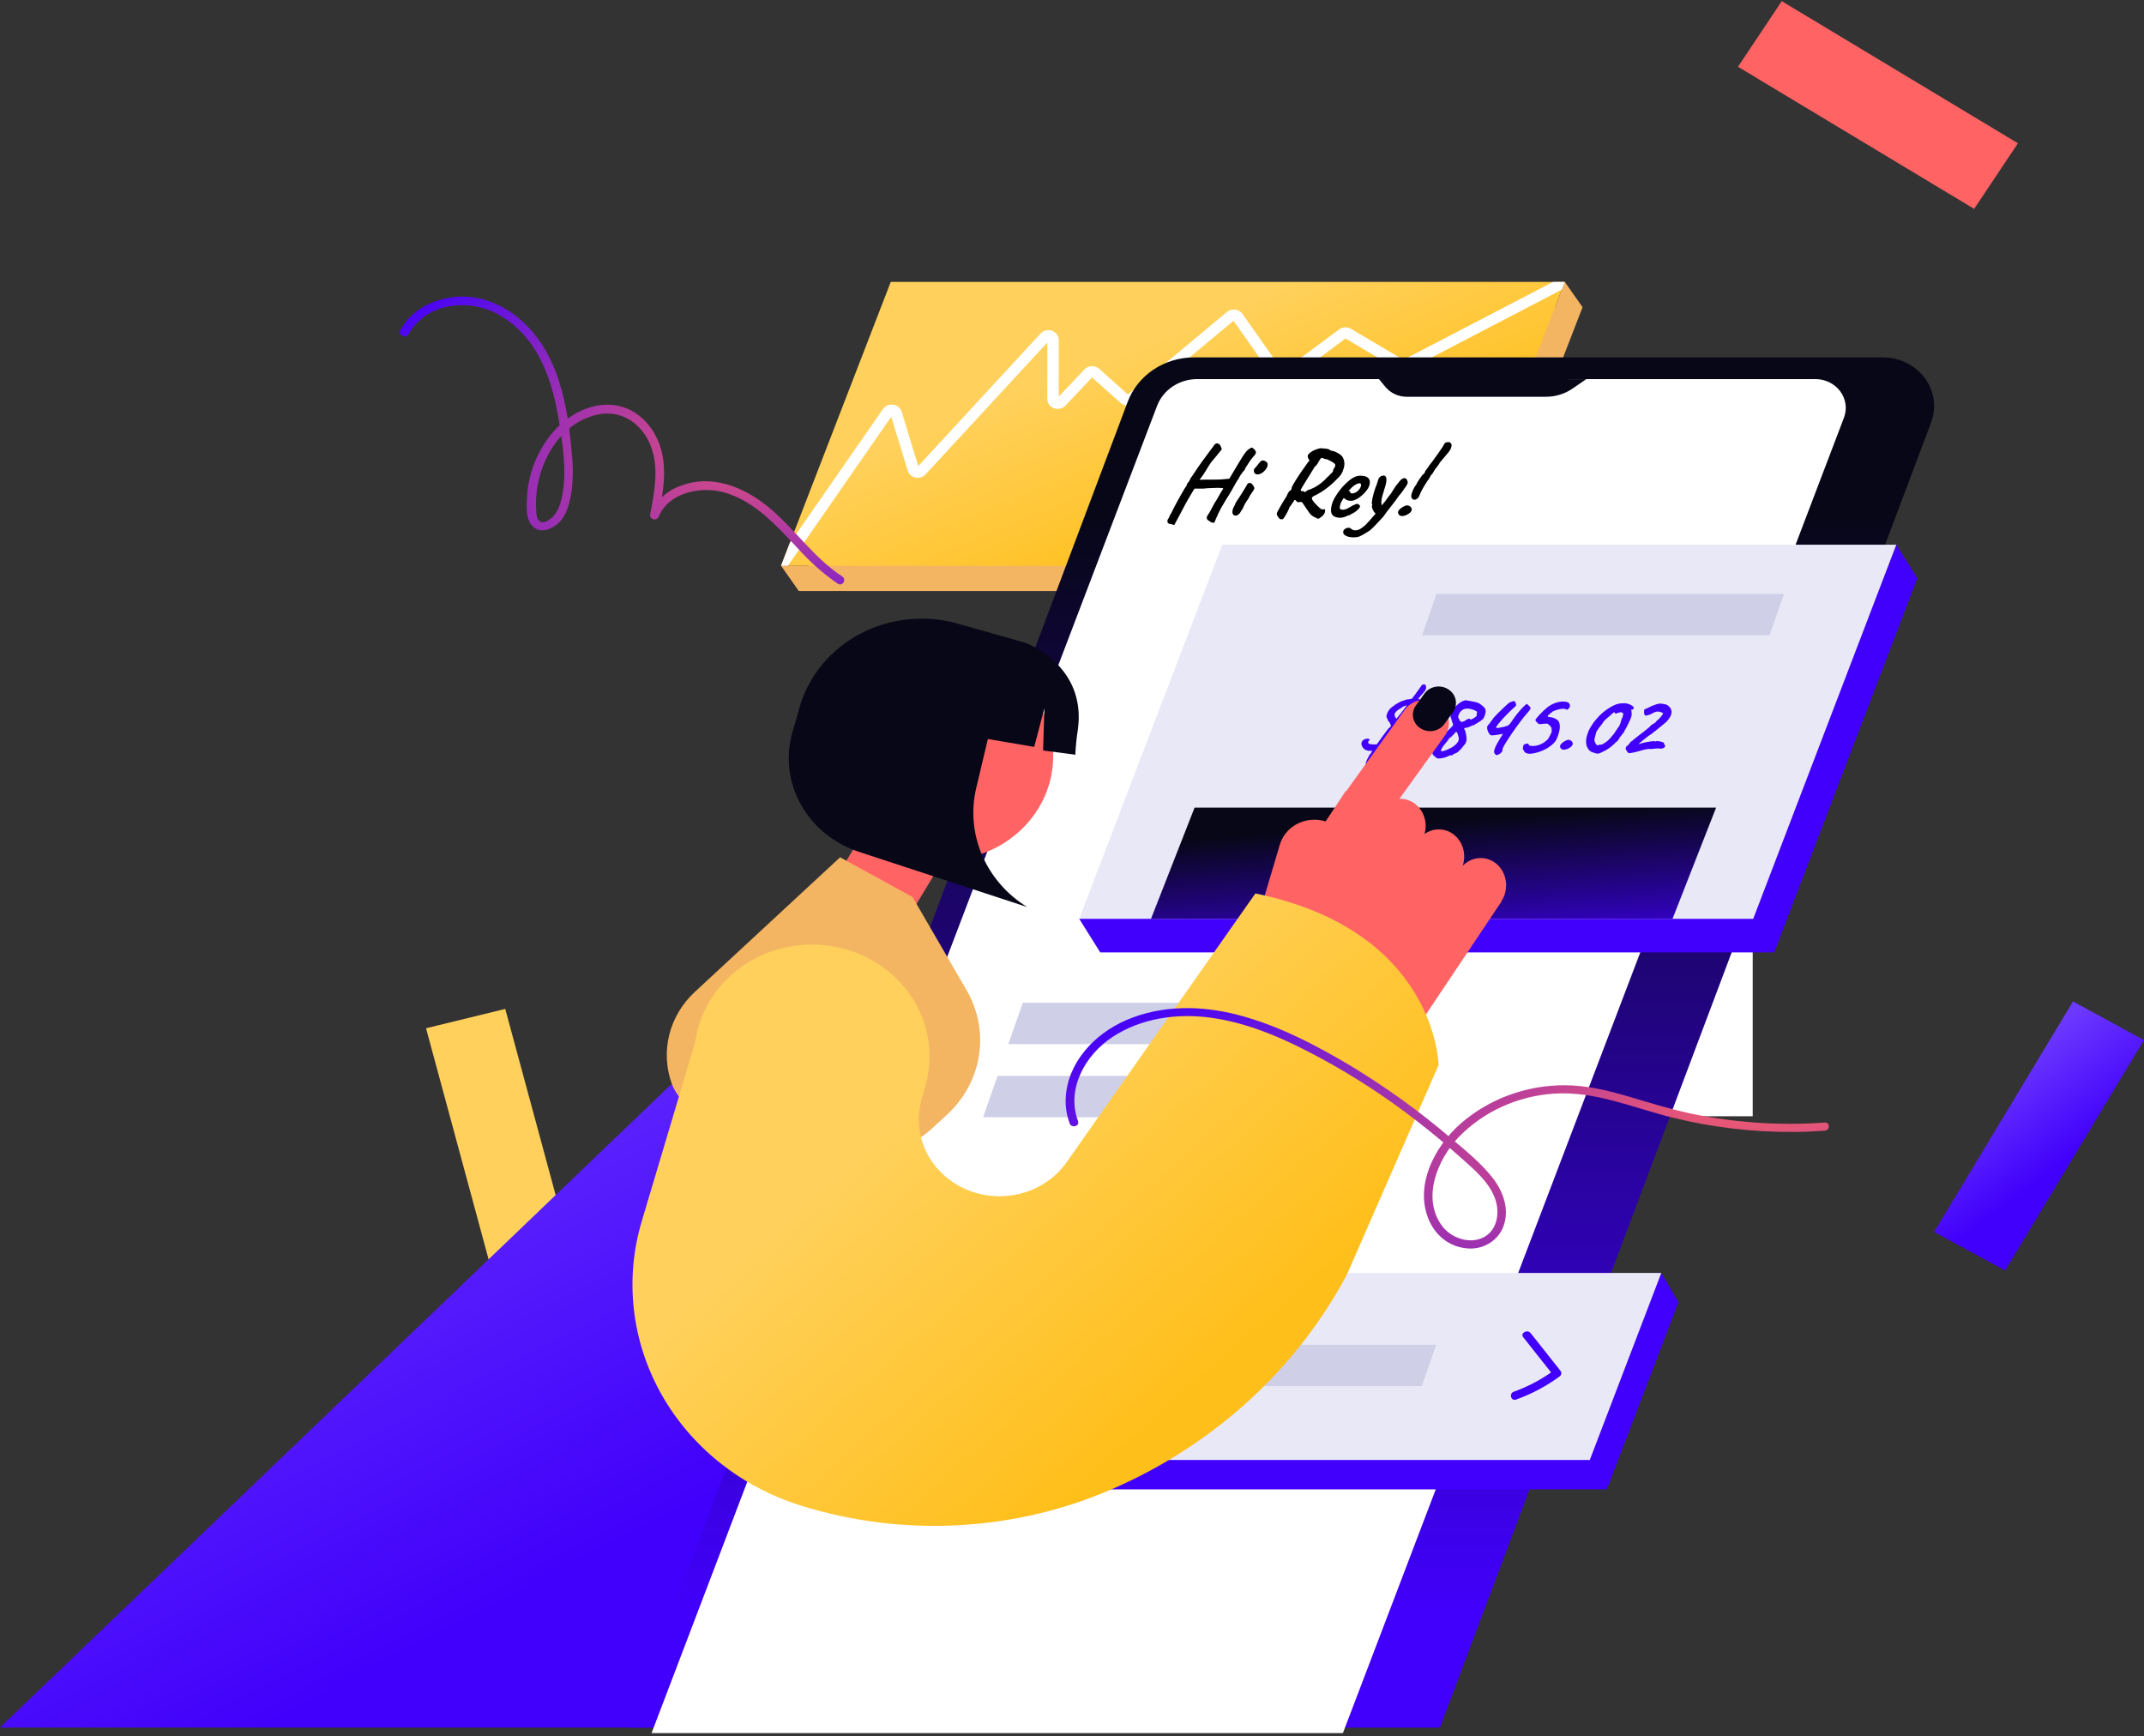 <svg width="536" height="434" viewBox="0 0 536 434" fill="none" xmlns="http://www.w3.org/2000/svg">
<rect x="0" y="0" width="536" height="434" fill="#333333" stroke="none"/>
<path d="M391.196 70.465L388.751 76.791H227.131L202.146 141.421H195.262L199.701 147.741H368.205L395.635 76.791L391.196 70.465Z" fill="#F4B562"/>
<path d="M391.196 70.465L390.445 72.4L363.766 141.421H195.262L197.414 135.848L222.692 70.465H391.196Z" fill="url(#paint0_linear_2054_7205)"/>
<path d="M445.441 0.29L434.498 16.689L493.537 52.211L504.481 35.812L445.441 0.29Z" fill="#FF6363"/>
<path d="M536 259.979L518.254 250.337L483.541 307.941L501.287 317.583L536 259.979Z" fill="url(#paint1_linear_2054_7205)"/>
<path d="M126.311 252.199L106.51 257.033L123.915 321.31L143.716 316.475L126.311 252.199Z" fill="#FFD15C"/>
<path d="M438.177 184.464H407.037V279.029H438.177V184.464Z" fill="white"/>
<path d="M391.196 70.465L390.445 72.4L352.049 92.411C351.645 92.621 351.189 92.725 350.728 92.713C350.267 92.701 349.818 92.573 349.426 92.343L336.372 84.611L322.26 95.126C321.978 95.334 321.654 95.485 321.307 95.569C320.961 95.653 320.601 95.669 320.248 95.615C319.895 95.561 319.558 95.438 319.257 95.255C318.956 95.071 318.699 94.831 318.5 94.549L308.377 80.192L283.657 100.781C283.171 101.186 282.543 101.404 281.896 101.393C281.25 101.382 280.631 101.141 280.161 100.719L273.012 94.345L266.364 101.391C266.012 101.764 265.55 102.026 265.038 102.144C264.526 102.261 263.988 102.228 263.496 102.05C263.004 101.871 262.581 101.555 262.283 101.142C261.984 100.73 261.824 100.242 261.824 99.742V85.623L231.385 118.586C231.078 118.921 230.682 119.171 230.239 119.31C229.795 119.449 229.32 119.472 228.864 119.376C228.408 119.28 227.988 119.069 227.647 118.765C227.307 118.461 227.06 118.075 226.931 117.649L222.806 104.175L196.977 141.421H195.262L197.406 135.848L220.747 102.24C221.022 101.847 221.409 101.537 221.863 101.346C222.317 101.155 222.819 101.092 223.31 101.163C223.8 101.235 224.259 101.438 224.633 101.749C225.006 102.06 225.277 102.466 225.415 102.919L229.562 116.495L260.144 83.376C260.491 82.996 260.952 82.727 261.465 82.603C261.978 82.48 262.519 82.508 263.015 82.685C263.51 82.862 263.937 83.178 264.238 83.591C264.539 84.005 264.699 84.496 264.698 84.998V99.124L271.075 92.377C271.306 92.121 271.59 91.913 271.91 91.767C272.23 91.621 272.579 91.54 272.933 91.528C273.281 91.516 273.627 91.57 273.953 91.686C274.278 91.803 274.576 91.98 274.828 92.207L281.977 98.602L306.74 77.979C307.019 77.749 307.345 77.576 307.699 77.475C308.053 77.373 308.425 77.344 308.792 77.389C309.158 77.437 309.51 77.558 309.824 77.744C310.138 77.93 310.408 78.177 310.615 78.468L320.709 92.798L334.771 82.351C335.191 82.039 335.702 81.857 336.235 81.829C336.768 81.802 337.297 81.929 337.752 82.195L350.834 89.94L388.251 70.478L391.196 70.465Z" fill="white"/>
<path d="M167.831 271.027L0 431.823H163.685L223.355 290.814L167.831 271.027Z" fill="url(#paint2_linear_2054_7205)"/>
<path d="M359.979 431.857H157.182L281.928 100.428C283.149 97.181 285.398 94.372 288.366 92.387C291.333 90.401 294.875 89.335 298.506 89.336H470.721C472.773 89.337 474.796 89.805 476.618 90.703C478.44 91.601 480.008 92.902 481.19 94.495C482.372 96.089 483.134 97.929 483.411 99.86C483.687 101.792 483.471 103.758 482.781 105.593L359.979 431.857Z" fill="url(#paint3_linear_2054_7205)"/>
<path d="M335.728 433.215H162.892L289.268 101.453C290.012 99.497 291.371 97.806 293.161 96.608C294.952 95.411 297.086 94.766 299.276 94.76H453.84C455.06 94.757 456.262 95.034 457.345 95.567C458.428 96.099 459.36 96.872 460.061 97.819C460.763 98.766 461.213 99.86 461.375 101.008C461.536 102.156 461.404 103.324 460.989 104.412L335.728 433.215Z" fill="white"/>
<path d="M474.071 136.161L470.862 144.551H310.822L278.702 228.54L269.802 229.674L275.056 238.064H443.56L479.326 144.551L474.071 136.161Z" fill="#4100FB"/>
<path d="M235.874 215.052C251.015 215.052 263.289 203.397 263.289 189.019C263.289 174.642 251.015 162.987 235.874 162.987C220.732 162.987 208.458 174.642 208.458 189.019C208.458 203.397 220.732 215.052 235.874 215.052Z" fill="#FF6363"/>
<path d="M438.306 229.674H269.802L305.567 136.161H474.071L438.306 229.674Z" fill="#E8E8F7"/>
<path d="M418.131 229.673H287.751L298.646 201.876H429.025L418.131 229.673Z" fill="url(#paint4_linear_2054_7205)"/>
<path d="M442.387 158.806H355.501L359.125 148.467H446.012L442.387 158.806Z" fill="#CFCFE8"/>
<path d="M338.964 261.001H252.077L255.694 250.663H342.588L338.964 261.001Z" fill="#CFCFE8"/>
<path d="M332.661 279.274H245.768L249.392 268.936H336.278L332.661 279.274Z" fill="#CFCFE8"/>
<path d="M313.801 231.832L351.797 260.593L375.345 225.39L336.477 197.681L313.801 231.832Z" fill="#FF6363"/>
<path d="M376.506 221.868C376.811 218.055 374.175 214.757 370.62 214.501C367.065 214.246 363.937 217.13 363.633 220.943C363.329 224.756 365.964 228.054 369.519 228.309C373.074 228.565 376.202 225.681 376.506 221.868Z" fill="#FF6363"/>
<path d="M341.861 191.355C341.684 191.355 341.556 191.293 341.476 191.169C341.413 191.044 341.414 190.865 341.477 190.632C341.54 190.399 341.648 190.119 341.801 189.792C341.95 189.481 342.135 189.123 342.358 188.718C342.443 188.641 342.513 188.563 342.566 188.485C342.636 188.407 342.697 188.33 342.75 188.252C342.804 188.174 342.847 188.104 342.88 188.042C342.913 187.98 342.946 187.917 342.979 187.855C343.012 187.793 343.034 187.738 343.047 187.692C343.129 187.567 343.314 187.303 343.601 186.898C343.887 186.494 344.223 186.027 344.609 185.498C344.994 184.969 345.369 184.448 345.733 183.935C346.118 183.406 346.448 182.962 346.722 182.605C347.001 182.231 347.162 182.021 347.207 181.974C347.272 181.974 347.359 181.92 347.469 181.811C347.579 181.702 347.657 181.593 347.703 181.484C347.732 181.376 347.768 181.274 347.809 181.181C347.867 181.088 347.93 181.002 348 180.924C348.069 180.847 348.136 180.777 348.201 180.714C348.267 180.652 348.332 180.59 348.397 180.528C348.462 180.465 348.511 180.403 348.544 180.341C348.598 180.263 348.633 180.193 348.65 180.131C348.629 180.209 348.773 180.061 349.084 179.688C349.395 179.314 349.796 178.816 350.287 178.194C350.782 177.556 351.306 176.872 351.858 176.141C352.431 175.394 352.972 174.678 353.48 173.994C354.008 173.294 354.44 172.71 354.776 172.244C355.112 171.777 355.29 171.505 355.312 171.427C355.447 171.225 355.595 171.123 355.756 171.123C355.773 171.123 355.823 171.116 355.908 171.1C355.993 171.085 356.067 171.077 356.132 171.077C356.132 171.077 356.146 171.085 356.174 171.1C356.218 171.116 356.294 171.162 356.402 171.24C356.421 171.287 356.443 171.357 356.466 171.45C356.505 171.543 356.522 171.66 356.516 171.8C356.531 171.925 356.517 172.065 356.475 172.22C356.421 172.36 356.363 172.485 356.301 172.594C356.243 172.687 356.168 172.788 356.074 172.897C356 172.99 355.894 173.115 355.755 173.27C355.616 173.426 355.44 173.628 355.228 173.877C355.02 174.11 354.76 174.414 354.449 174.787C354.212 175.067 353.916 175.417 353.56 175.837C353.209 176.242 352.856 176.654 352.5 177.074C352.144 177.494 351.824 177.875 351.537 178.217C351.272 178.544 351.09 178.77 350.991 178.894C350.963 178.941 350.924 178.995 350.875 179.058C350.83 179.104 350.785 179.151 350.74 179.198C350.711 179.244 350.672 179.299 350.623 179.361C350.594 179.408 350.558 179.454 350.513 179.501C350.296 179.765 350.045 180.069 349.758 180.411C349.477 180.738 349.225 181.041 349.004 181.321C348.787 181.586 348.65 181.764 348.593 181.858C348.56 181.92 348.517 181.99 348.463 182.068C348.43 182.13 348.394 182.177 348.353 182.208C348.288 182.208 348.238 182.247 348.2 182.325C348.167 182.387 348.093 182.511 347.978 182.698C347.884 182.869 347.669 183.126 347.335 183.468C347.097 183.81 346.793 184.246 346.424 184.775C346.076 185.288 345.703 185.833 345.305 186.408C344.907 186.984 344.522 187.544 344.148 188.088C343.775 188.633 343.461 189.107 343.207 189.512C342.948 189.932 342.779 190.228 342.701 190.399C342.571 190.819 342.451 191.083 342.34 191.192C342.247 191.301 342.087 191.355 341.861 191.355ZM342.709 187.692C342.451 187.692 342.221 187.676 342.02 187.645C341.835 187.614 341.725 187.575 341.689 187.528C341.48 187.528 341.257 187.427 341.022 187.225C340.791 187.007 340.61 186.751 340.481 186.455C340.352 186.159 340.323 185.879 340.394 185.615C340.466 185.35 340.622 185.133 340.861 184.961C341.101 184.79 341.362 184.689 341.645 184.658C341.943 184.627 342.219 184.681 342.471 184.821C342.099 185.241 341.964 185.56 342.067 185.778C342.189 185.98 342.669 186.082 343.508 186.082C343.733 186.082 343.911 186.082 344.039 186.082C344.189 186.066 344.354 186.05 344.536 186.035C344.749 186.019 344.947 186.004 345.129 185.988C345.33 185.957 345.516 185.926 345.686 185.895C346.522 185.724 347.121 185.506 347.483 185.241C347.844 184.977 348.085 184.744 348.204 184.541C348.267 184.308 348.332 184.16 348.397 184.098C348.482 184.02 348.536 183.942 348.557 183.865C348.595 183.725 348.639 183.592 348.688 183.468C348.759 183.328 348.785 183.172 348.767 183.001C348.769 182.815 348.685 182.589 348.515 182.325C348.365 182.044 348.095 181.702 347.705 181.298C347.643 181.111 347.552 180.909 347.434 180.691C347.336 180.458 347.197 180.287 347.017 180.178C346.974 180.1 346.937 179.999 346.906 179.874C346.879 179.734 346.844 179.656 346.8 179.641C346.828 179.656 346.793 179.579 346.694 179.408C346.595 179.236 346.592 178.98 346.685 178.637C346.782 178.28 346.964 177.906 347.23 177.517C347.513 177.128 347.888 176.786 348.355 176.491C348.526 176.335 348.766 176.164 349.074 175.977C349.403 175.775 349.707 175.604 349.987 175.464C350.287 175.308 350.461 175.23 350.509 175.23C350.638 175.23 350.84 175.168 351.116 175.044C351.412 174.904 351.856 174.81 352.449 174.764C352.809 174.686 353.073 174.632 353.243 174.6C353.417 174.554 353.576 174.53 353.721 174.53C353.769 174.53 353.858 174.53 353.987 174.53C354.132 174.53 354.429 174.624 354.878 174.81C355.299 174.982 355.559 175.184 355.657 175.417C355.755 175.651 355.75 175.876 355.643 176.094C355.556 176.296 355.421 176.467 355.238 176.607C355.071 176.747 354.915 176.817 354.77 176.817C354.641 176.817 354.492 176.771 354.324 176.677C354.156 176.584 353.964 176.491 353.747 176.397C353.547 176.304 353.302 176.257 353.011 176.257C352.463 176.257 351.961 176.296 351.505 176.374C351.065 176.452 350.625 176.677 350.185 177.051C349.699 177.3 349.331 177.556 349.082 177.821C348.833 178.085 348.683 178.311 348.633 178.497C348.648 178.56 348.657 178.676 348.659 178.848C348.681 179.003 348.738 179.151 348.829 179.291C349.185 179.82 349.457 180.217 349.643 180.481C349.849 180.73 349.988 180.901 350.06 180.994C350.147 181.088 350.195 181.15 350.203 181.181C350.215 181.197 350.212 181.236 350.195 181.298C350.211 181.298 350.239 181.344 350.278 181.438C350.338 181.516 350.393 181.609 350.444 181.718C350.507 181.842 350.554 181.967 350.585 182.091C350.636 182.2 350.657 182.27 350.649 182.301C350.657 182.27 350.684 182.348 350.73 182.535C350.781 182.706 350.802 182.955 350.794 183.281C350.806 183.592 350.758 183.95 350.648 184.355C350.615 184.479 350.496 184.65 350.292 184.868C350.092 185.07 349.858 185.28 349.589 185.498C349.325 185.7 349.085 185.872 348.87 186.012C348.598 186.183 348.301 186.354 347.981 186.525C347.681 186.681 347.361 186.821 347.021 186.945C346.697 187.069 346.353 187.178 345.99 187.272C345.747 187.334 345.488 187.396 345.214 187.458C344.959 187.505 344.689 187.552 344.402 187.598C344.136 187.629 343.855 187.653 343.561 187.668C343.283 187.684 342.999 187.692 342.709 187.692ZM359.378 189.559C359.269 189.543 359.135 189.473 358.975 189.349C358.816 189.224 358.66 189.084 358.509 188.929C358.353 188.788 358.238 188.68 358.162 188.602C358.121 188.337 358.095 188.135 358.085 187.995C358.074 187.855 358.138 187.622 358.274 187.295C358.325 187.108 358.4 186.891 358.5 186.642C358.616 186.393 358.751 186.19 358.906 186.035C359.103 185.724 359.38 185.358 359.735 184.938C360.107 184.518 360.495 184.098 360.899 183.678C361.319 183.258 361.704 182.877 362.055 182.535C362.426 182.177 362.697 181.92 362.868 181.764C363.104 181.547 363.233 181.368 363.255 181.228C363.297 181.072 363.214 180.784 363.005 180.364C362.987 180.193 362.948 180.069 362.889 179.991C362.833 179.898 362.838 179.851 362.903 179.851C362.903 179.851 362.885 179.828 362.849 179.781C362.834 179.719 362.816 179.633 362.798 179.524C362.615 179.306 362.585 178.972 362.707 178.521C362.845 178.07 363.086 177.626 363.43 177.191C363.84 176.631 364.317 176.148 364.862 175.744C365.406 175.339 365.929 175.106 366.429 175.044C366.602 175.059 366.896 175.106 367.31 175.184C367.74 175.262 368.177 175.347 368.619 175.44C369.077 175.534 369.426 175.643 369.666 175.767C369.839 175.845 370.051 175.985 370.302 176.187C370.57 176.389 370.805 176.592 371.008 176.794C371.211 176.996 371.308 177.144 371.299 177.237C371.286 177.284 371.296 177.338 371.327 177.401C371.379 177.447 371.403 177.51 371.398 177.587C371.448 177.759 371.433 177.992 371.353 178.287C371.289 178.583 371.195 178.871 371.071 179.151C370.946 179.431 370.817 179.641 370.682 179.781C370.161 180.217 369.812 180.465 369.634 180.528C369.536 180.59 369.419 180.668 369.28 180.761C369.158 180.854 369.029 180.917 368.891 180.948C368.781 181.057 368.675 181.15 368.574 181.228C368.488 181.306 368.413 181.344 368.349 181.344C368.297 181.298 368.239 181.274 368.174 181.274C368.114 181.259 368.075 181.282 368.059 181.344C368.05 181.376 367.918 181.446 367.663 181.554C367.424 181.663 367.181 181.757 366.935 181.834C366.688 181.912 366.536 181.936 366.48 181.904C366.48 181.904 366.456 181.904 366.408 181.904C366.36 181.904 366.279 181.936 366.165 181.998C365.964 181.967 366.017 182.216 366.325 182.745C366.515 183.414 366.614 184.059 366.623 184.681C366.652 185.288 366.501 185.755 366.171 186.082C365.683 186.751 365.203 187.303 364.731 187.738C364.262 188.158 363.925 188.361 363.72 188.345C363.72 188.345 363.673 188.368 363.58 188.415C363.503 188.462 363.418 188.508 363.325 188.555C363.263 188.664 363.171 188.734 363.05 188.765C362.941 188.812 362.848 188.827 362.771 188.812C362.643 188.75 362.372 188.827 361.959 189.045C361.711 189.185 361.406 189.302 361.042 189.395C360.678 189.489 360.331 189.551 360 189.582C359.685 189.613 359.478 189.605 359.378 189.559ZM360.414 187.785C360.571 187.801 360.791 187.762 361.075 187.668C361.374 187.575 361.69 187.451 362.022 187.295C362.37 187.139 362.686 186.984 362.97 186.828C363.592 186.439 364.043 186.05 364.326 185.662C364.625 185.273 364.746 184.884 364.691 184.495C364.645 184.308 364.595 184.106 364.541 183.888C364.487 183.67 364.437 183.499 364.39 183.375C364.331 183.235 364.27 183.133 364.206 183.071C364.158 183.009 364.101 182.955 364.033 182.908C364.033 182.908 363.978 182.962 363.867 183.071C363.778 183.165 363.669 183.297 363.542 183.468C363.306 183.686 363.165 183.818 363.121 183.865C363.076 183.911 363.006 183.989 362.912 184.098C362.77 184.207 362.638 184.308 362.516 184.401C362.394 184.495 362.302 184.565 362.241 184.611C362.229 184.658 362.142 184.798 361.982 185.031C361.827 185.249 361.655 185.467 361.467 185.685C360.952 186.276 360.594 186.766 360.392 187.155C360.206 187.544 360.213 187.754 360.414 187.785ZM366.223 180.178C366.642 179.882 366.954 179.711 367.16 179.664C367.366 179.618 367.494 179.68 367.545 179.851C367.56 179.913 367.724 179.874 368.036 179.734C368.368 179.579 368.699 179.369 369.028 179.104C369.171 178.933 369.219 178.848 369.17 178.848C369.138 178.848 369.14 178.723 369.175 178.474C369.233 178.319 369.267 178.194 369.276 178.101C369.285 178.007 369.238 177.914 369.134 177.821C369.031 177.727 368.826 177.618 368.522 177.494C367.615 177.152 366.879 177.043 366.313 177.167C365.752 177.276 365.293 177.603 364.936 178.147C364.759 178.443 364.645 178.684 364.595 178.871C364.544 179.058 364.547 179.283 364.605 179.548C364.733 179.61 364.806 179.695 364.825 179.804C364.848 179.898 364.86 179.944 364.86 179.944C364.822 180.084 364.867 180.154 364.996 180.154C365.007 180.232 365.097 180.318 365.265 180.411C365.433 180.504 365.753 180.427 366.223 180.178ZM374.086 188.742C374.021 188.742 373.89 188.633 373.691 188.415C373.508 188.197 373.476 187.871 373.594 187.435C373.74 186.953 373.958 186.447 374.246 185.918C374.555 185.374 374.839 184.891 375.098 184.471C375.27 184.191 375.414 183.958 375.529 183.771C375.66 183.585 375.732 183.468 375.745 183.421C375.729 183.421 375.636 183.437 375.466 183.468C375.313 183.499 375.117 183.538 374.879 183.585C374.047 183.74 373.421 183.818 373.002 183.818C372.599 183.818 372.316 183.585 372.152 183.118C372.081 183.025 371.998 182.853 371.905 182.605C371.811 182.356 371.772 182.083 371.787 181.788C371.819 181.492 371.967 181.243 372.231 181.041C372.498 180.652 372.703 180.372 372.846 180.201C372.989 180.03 373.087 179.905 373.14 179.828C373.21 179.75 373.255 179.672 373.276 179.594C373.301 179.563 373.338 179.516 373.387 179.454C373.436 179.392 373.493 179.33 373.558 179.268C373.766 179.034 374.05 178.731 374.409 178.357C374.784 177.984 375.168 177.611 375.559 177.237C375.97 176.848 376.337 176.506 376.659 176.211C376.985 175.899 377.217 175.697 377.355 175.604C377.465 175.557 377.653 175.487 377.92 175.394C378.203 175.3 378.401 175.254 378.514 175.254C378.643 175.254 378.741 175.339 378.807 175.511C378.894 175.666 378.954 175.829 378.989 176.001C379.023 176.172 379.032 176.288 379.015 176.351C379.015 176.351 379.002 176.366 378.978 176.397C378.953 176.428 378.906 176.483 378.837 176.561C378.747 176.654 378.617 176.778 378.446 176.934C378.291 177.09 378.067 177.292 377.773 177.541C377.521 177.759 377.193 178.077 376.789 178.497C376.389 178.902 375.981 179.338 375.565 179.804C375.168 180.255 374.825 180.66 374.535 181.018C374.244 181.376 374.082 181.617 374.048 181.741C374.027 181.819 374.035 181.881 374.07 181.928C374.126 181.959 374.235 181.974 374.396 181.974C374.614 181.943 374.808 181.912 374.978 181.881C375.163 181.85 375.333 181.819 375.486 181.788C375.672 181.757 375.834 181.726 375.971 181.694C376.113 181.648 376.244 181.609 376.365 181.578C376.507 181.531 376.63 181.492 376.735 181.461C376.861 181.414 376.972 181.36 377.07 181.298C377.305 181.142 377.507 180.932 377.676 180.668C377.844 180.403 378.094 180.045 378.426 179.594C378.639 179.283 378.844 179.003 379.04 178.754C379.257 178.49 379.451 178.249 379.623 178.031C380.22 177.315 380.7 176.794 381.062 176.467C381.429 176.125 381.629 175.954 381.661 175.954C381.709 175.954 381.805 176.016 381.949 176.141C382.092 176.265 382.226 176.397 382.349 176.537C382.448 176.646 382.526 176.747 382.581 176.841C382.64 176.918 382.666 176.973 382.658 177.004C382.607 177.191 382.506 177.385 382.354 177.587C382.223 177.774 382.043 177.992 381.815 178.241C381.586 178.49 381.314 178.809 380.999 179.198C380.635 179.649 380.288 180.1 379.956 180.551C379.628 180.987 379.309 181.422 378.997 181.858C378.69 182.278 378.401 182.69 378.13 183.095C377.86 183.499 377.603 183.88 377.361 184.238C376.758 185.156 376.333 185.833 376.086 186.268C375.839 186.704 375.692 187.007 375.646 187.178C375.62 187.334 375.616 187.466 375.635 187.575C375.58 187.777 375.463 187.972 375.284 188.158C375.108 188.33 374.909 188.47 374.686 188.578C374.463 188.687 374.263 188.742 374.086 188.742ZM381.279 188.088C381.044 187.886 380.945 187.715 380.983 187.575C380.944 187.482 380.884 187.435 380.803 187.435C380.751 187.451 380.723 187.373 380.721 187.202C380.735 187.031 380.754 186.844 380.776 186.642C380.815 186.439 380.851 186.307 380.884 186.245C380.982 186.12 381.128 186.027 381.322 185.965C381.533 185.903 381.724 185.879 381.897 185.895C382.091 185.895 382.179 185.957 382.161 186.082C382.16 186.206 382.253 186.307 382.442 186.385C382.646 186.463 382.928 186.494 383.287 186.478C383.742 186.463 384.172 186.393 384.577 186.268C384.997 186.144 385.392 185.965 385.762 185.732C386.147 185.498 386.513 185.218 386.86 184.891C387.031 184.674 387.214 184.386 387.408 184.028C387.602 183.67 387.752 183.351 387.861 183.071C387.969 182.791 387.982 182.651 387.902 182.651C387.902 182.651 387.9 182.597 387.898 182.488C387.911 182.379 387.91 182.262 387.896 182.138C387.878 181.904 387.756 181.671 387.529 181.438C387.307 181.189 387.073 181.01 386.829 180.901C386.724 180.87 386.491 180.87 386.128 180.901C385.765 180.932 385.458 180.963 385.208 180.994C384.946 181.01 384.792 181.01 384.748 180.994C384.725 180.963 384.713 180.948 384.713 180.948C384.636 180.932 384.52 180.854 384.365 180.714C384.225 180.574 384.096 180.427 383.977 180.271C383.874 180.115 383.833 179.999 383.855 179.921C383.916 179.812 384.055 179.625 384.272 179.361C384.489 179.096 384.744 178.809 385.038 178.497C385.348 178.186 385.656 177.883 385.962 177.587C386.267 177.292 386.542 177.051 386.786 176.864C387.409 176.351 388.092 175.969 388.837 175.721C389.585 175.456 390.286 175.339 390.938 175.37C391.401 175.386 391.731 175.448 391.927 175.557C392.144 175.651 392.315 175.822 392.441 176.071C392.511 176.288 392.498 176.514 392.403 176.747C392.307 176.981 392.178 177.16 392.015 177.284C391.853 177.408 391.687 177.424 391.519 177.331C391.332 177.191 391.04 177.136 390.645 177.167C390.25 177.198 389.817 177.276 389.349 177.401C388.976 177.525 388.673 177.634 388.438 177.727C388.207 177.805 388.029 177.93 387.902 178.101C387.825 178.147 387.764 178.194 387.719 178.241C387.69 178.287 387.645 178.303 387.585 178.287C387.585 178.287 387.553 178.319 387.487 178.381C387.426 178.427 387.387 178.482 387.371 178.544C387.265 178.637 387.189 178.707 387.144 178.754C387.12 178.785 387.084 178.77 387.036 178.707C387.036 178.707 387.03 178.731 387.017 178.777C387.005 178.824 386.982 178.879 386.949 178.941C386.903 179.05 386.914 179.128 386.982 179.174C387.071 179.205 387.264 179.236 387.561 179.268C387.947 179.33 388.229 179.392 388.405 179.454C388.602 179.501 388.871 179.641 389.21 179.874C389.594 180.123 389.823 180.497 389.898 180.994C389.993 181.477 389.977 182.013 389.849 182.605C389.741 183.18 389.575 183.732 389.351 184.261C389.21 184.604 389.09 184.868 388.991 185.055C388.892 185.241 388.686 185.498 388.372 185.825C387.866 186.323 387.27 186.766 386.585 187.155C385.903 187.528 385.211 187.824 384.507 188.042C383.803 188.26 383.157 188.384 382.568 188.415C382 188.431 381.57 188.322 381.279 188.088ZM391.772 187.248C391.404 187.357 391.107 187.412 390.881 187.412C390.66 187.396 390.438 187.295 390.214 187.108C389.976 186.797 389.948 186.486 390.129 186.175C390.33 185.848 390.707 185.529 391.258 185.218C391.631 185.031 391.89 184.938 392.035 184.938C392.201 184.923 392.42 184.977 392.692 185.101C393.152 185.428 393.294 185.794 393.12 186.198C392.95 186.587 392.501 186.937 391.772 187.248ZM399.422 188.392C399.309 188.392 399.11 188.353 398.825 188.275C398.556 188.197 398.275 188.104 397.982 187.995C397.71 187.871 397.504 187.738 397.365 187.598C396.939 187.147 396.679 186.649 396.585 186.105C396.495 185.545 396.503 184.977 396.611 184.401C396.735 183.826 396.906 183.281 397.126 182.768C397.573 181.772 398.211 180.784 399.041 179.804C399.875 178.809 400.775 177.984 401.742 177.331C402.258 176.973 402.76 176.67 403.246 176.421C403.733 176.172 404.232 175.993 404.745 175.884C404.935 175.837 405.191 175.814 405.514 175.814C405.857 175.798 406.084 175.791 406.197 175.791C406.519 175.791 406.855 175.861 407.204 176.001C407.573 176.125 407.878 176.281 408.117 176.467C408.361 176.638 408.462 176.802 408.42 176.957C408.39 177.066 408.352 177.175 408.307 177.284C408.261 177.393 408.182 177.416 408.07 177.354H407.829L407.881 178.054C407.911 178.179 407.921 178.35 407.911 178.567C407.904 178.77 407.878 178.956 407.832 179.128C407.789 179.283 407.702 179.516 407.569 179.828C407.457 180.123 407.314 180.442 407.141 180.784C406.984 181.127 406.825 181.446 406.664 181.741C406.519 182.037 406.396 182.255 406.294 182.395C406.22 182.488 406.162 182.581 406.121 182.675C406.1 182.752 406.081 182.822 406.064 182.885C405.966 183.009 405.802 183.227 405.573 183.538C405.343 183.849 405.18 184.067 405.081 184.191C405 184.254 404.929 184.308 404.868 184.355C404.823 184.401 404.824 184.456 404.872 184.518C404.859 184.565 404.79 184.674 404.663 184.845C404.54 185 404.411 185.148 404.277 185.288C404.158 185.428 404.075 185.498 404.026 185.498C404.026 185.498 404 185.506 403.947 185.521C403.915 185.521 403.893 185.545 403.88 185.592C403.863 185.654 403.706 185.817 403.409 186.082C403.128 186.346 402.804 186.618 402.438 186.898C402.235 187.054 401.922 187.256 401.5 187.505C401.082 187.738 400.671 187.948 400.265 188.135C399.881 188.306 399.6 188.392 399.422 188.392ZM399.981 186.152C400.158 186.152 400.334 186.128 400.508 186.082C400.686 186.019 400.846 185.934 400.988 185.825C401.329 185.638 401.67 185.389 402.012 185.078C402.371 184.767 402.693 184.409 402.98 184.005C403.221 183.771 403.423 183.53 403.587 183.281C403.772 183.017 404.061 182.573 404.455 181.951C404.631 181.78 404.776 181.57 404.892 181.321C405.008 181.072 405.089 180.862 405.135 180.691C405.182 180.52 405.245 180.287 405.325 179.991C405.421 179.695 405.529 179.446 405.648 179.244C405.758 178.84 405.813 178.606 405.814 178.544C405.819 178.466 405.782 178.365 405.702 178.241C405.651 178.194 405.575 178.147 405.474 178.101C405.39 178.054 405.292 178.031 405.179 178.031C405.066 178.031 404.905 178.062 404.694 178.124C404.505 178.171 404.335 178.233 404.185 178.311C404.055 178.373 403.924 178.381 403.791 178.334C403.675 178.287 403.627 178.225 403.649 178.147C403.708 177.93 403.59 177.945 403.297 178.194C403.025 178.427 402.654 178.754 402.186 179.174C401.82 179.454 401.492 179.742 401.202 180.038C400.933 180.318 400.79 180.489 400.773 180.551C400.756 180.613 400.711 180.691 400.637 180.784C400.564 180.878 400.486 180.987 400.404 181.111C400.294 181.22 400.148 181.399 399.968 181.648C399.788 181.897 399.608 182.146 399.427 182.395C399.267 182.628 399.154 182.807 399.088 182.931C399.072 182.993 399.025 183.165 398.949 183.445C398.878 183.709 398.81 183.958 398.747 184.191C398.675 184.456 398.631 184.65 398.613 184.775C398.596 184.899 398.592 185 398.603 185.078C398.631 185.156 398.664 185.273 398.702 185.428C398.737 185.537 398.798 185.669 398.885 185.825C398.992 185.965 399.061 186.066 399.093 186.128C399.228 186.284 399.324 186.346 399.381 186.315C399.458 186.268 399.658 186.214 399.981 186.152ZM407.171 188.275C407.115 188.244 407.025 188.158 406.902 188.018C406.795 187.878 406.692 187.723 406.593 187.552C406.499 187.365 406.44 187.225 406.417 187.132C406.39 187.054 406.428 186.914 406.531 186.712C406.65 186.509 406.742 186.408 406.806 186.408C406.846 186.439 406.926 186.385 407.044 186.245C407.163 186.105 407.283 185.957 407.406 185.802C407.533 185.63 407.601 185.529 407.609 185.498C407.642 185.436 407.695 185.389 407.768 185.358C407.861 185.311 407.946 185.265 408.023 185.218C408.138 185.094 408.276 184.969 408.439 184.845C408.622 184.705 408.766 184.588 408.872 184.495C409.043 184.339 409.34 184.106 409.763 183.795C410.186 183.484 410.603 183.165 411.014 182.838C411.449 182.48 411.831 182.169 412.161 181.904C412.495 181.624 412.684 181.43 412.73 181.321C412.73 181.321 412.761 181.298 412.822 181.251C412.903 181.189 412.99 181.134 413.083 181.088C413.177 181.041 413.303 180.963 413.461 180.854C413.636 180.745 413.784 180.644 413.906 180.551C413.972 180.427 414.082 180.287 414.237 180.131C414.413 179.96 414.602 179.796 414.805 179.641C414.985 179.454 415.16 179.252 415.332 179.034C415.508 178.801 415.627 178.63 415.689 178.521C415.784 178.35 415.795 178.249 415.723 178.217C415.655 178.171 415.458 178.093 415.133 177.984C414.78 177.86 414.424 177.836 414.064 177.914C413.705 177.992 413.19 178.225 412.521 178.614C412.282 178.661 412.056 178.723 411.841 178.801C411.643 178.879 411.482 178.91 411.357 178.894C411.301 178.863 411.247 178.793 411.196 178.684C411.145 178.575 411.084 178.474 411.012 178.381L411.042 177.377L411.899 176.981C412.67 176.576 413.381 176.273 414.032 176.071C414.703 175.853 415.246 175.814 415.659 175.954C415.836 175.954 415.991 175.977 416.124 176.024C416.26 176.055 416.329 176.071 416.329 176.071C416.462 176.055 416.63 176.117 416.834 176.257C417.054 176.397 417.255 176.576 417.438 176.794C417.637 177.012 417.755 177.23 417.793 177.447C417.95 177.821 417.924 178.272 417.716 178.801C417.509 179.33 417.125 179.882 416.566 180.458C416.461 180.551 416.231 180.745 415.876 181.041C415.522 181.337 415.117 181.671 414.662 182.044C414.226 182.402 413.826 182.721 413.46 183.001C413.11 183.281 412.884 183.46 412.782 183.538C412.657 183.585 412.423 183.732 412.082 183.981C411.757 184.23 411.399 184.51 411.008 184.821C410.638 185.117 410.316 185.381 410.044 185.615C409.791 185.833 409.681 185.942 409.713 185.942C409.68 186.004 409.761 186.004 409.955 185.942C410.17 185.864 410.356 185.802 410.513 185.755C410.776 185.677 411.077 185.607 411.416 185.545C411.776 185.467 412.131 185.405 412.482 185.358C412.834 185.311 413.132 185.28 413.378 185.265C413.64 185.249 413.789 185.265 413.825 185.311C413.836 185.389 413.852 185.42 413.872 185.405C413.913 185.374 413.933 185.358 413.933 185.358C413.995 185.249 414.205 185.218 414.563 185.265C414.937 185.311 415.265 185.381 415.546 185.475C415.71 185.521 415.83 185.584 415.906 185.662C415.998 185.739 416.035 185.809 416.018 185.872C416.018 185.872 416.024 185.91 416.035 185.988C416.067 186.05 416.116 186.136 416.183 186.245C416.386 186.447 416.327 186.665 416.006 186.898C415.701 187.132 415.241 187.194 414.626 187.085C414.207 187.085 413.854 187.108 413.567 187.155C413.494 187.186 413.353 187.202 413.143 187.202C412.934 187.202 412.73 187.209 412.533 187.225C412.251 187.194 411.957 187.209 411.65 187.272C411.347 187.318 410.977 187.404 410.541 187.528C410.383 187.575 410.138 187.645 409.807 187.738C409.475 187.832 409.119 187.925 408.74 188.018C408.36 188.112 408.018 188.182 407.716 188.228C407.429 188.275 407.247 188.291 407.171 188.275Z" fill="#4100FB"/>
<path d="M401.719 372.292H233.214L228.939 364.954L251.101 325.535L415.323 318.197L419.605 325.535L401.719 372.292Z" fill="#4100FB"/>
<path d="M397.444 364.954H228.939L246.819 318.197H415.323L397.444 364.954Z" fill="#E8E8F7"/>
<path d="M366.028 214.707C366.332 210.894 363.697 207.596 360.142 207.34C356.586 207.085 353.458 209.968 353.154 213.781C352.85 217.594 355.485 220.893 359.04 221.148C362.595 221.404 365.724 218.52 366.028 214.707Z" fill="#FF6363"/>
<path d="M356.391 207.065C356.695 203.252 354.06 199.954 350.505 199.698C346.95 199.443 343.821 202.327 343.517 206.14C343.213 209.953 345.849 213.251 349.404 213.507C352.959 213.762 356.087 210.878 356.391 207.065Z" fill="#FF6363"/>
<path d="M361.168 183.954C363.056 181.329 362.345 177.747 359.58 175.954C356.816 174.161 353.044 174.836 351.155 177.462L335.67 198.993C333.782 201.618 334.492 205.2 337.257 206.993C340.022 208.786 343.794 208.111 345.682 205.485L361.168 183.954Z" fill="#FF6363"/>
<path d="M362.105 172.322L362.099 172.319C360.13 171.042 357.443 171.522 356.098 173.392L353.973 176.346C352.629 178.216 353.135 180.767 355.104 182.044L355.11 182.048C357.079 183.325 359.766 182.845 361.111 180.975L363.235 178.02C364.58 176.151 364.074 173.599 362.105 172.322Z" fill="#070717"/>
<path d="M334.741 207.069L333.561 206.322C332.387 205.579 331.045 205.11 329.644 204.954C328.242 204.797 326.822 204.956 325.498 205.419C324.174 205.883 322.984 206.636 322.025 207.619C321.066 208.601 320.365 209.785 319.979 211.074L313.816 231.819L331.503 221.175L334.741 207.069Z" fill="#FF6363"/>
<path d="M355.429 346.483H268.543L272.167 336.145H359.054L355.429 346.483Z" fill="#CFCFE8"/>
<path d="M242.27 204.237L224.184 194.367L210.74 216.578L228.826 226.448L242.27 204.237Z" fill="#FF6363"/>
<path d="M256.317 160.666C256.317 160.666 271.672 166.13 269.471 182.333C269.139 184.428 268.927 186.537 268.834 188.653L260.778 187.601L261.092 177.066L258.554 186.698L246.966 184.73L244.064 196.948C242.729 202.552 243.233 208.409 245.508 213.733C247.783 219.056 251.719 223.591 256.789 226.728V226.728L214.768 212.941C208.502 210.887 203.294 206.646 200.202 201.078C197.109 195.511 196.365 189.035 198.118 182.965L199.913 176.74C201.026 172.882 202.939 169.273 205.541 166.127C208.143 162.98 211.38 160.359 215.064 158.417C218.747 156.475 222.802 155.252 226.99 154.818C231.178 154.385 235.415 154.751 239.453 155.894L256.317 160.666Z" fill="#070717"/>
<path d="M210.024 214.298L228.125 224.223L241.479 247.221C244.502 252.282 245.648 258.161 244.731 263.915C243.815 269.668 240.889 274.962 236.424 278.948L232.85 282.227C229.965 284.853 226.405 286.716 222.525 287.629C218.646 288.543 214.582 288.475 210.739 287.433L175.924 278.066C174.08 277.568 172.39 276.654 171 275.4C169.609 274.147 168.559 272.593 167.939 270.87V270.87C166.523 266.933 166.308 262.696 167.32 258.648C168.332 254.601 170.529 250.907 173.658 247.994L210.024 214.298Z" fill="#F4B562"/>
<path d="M202.987 291.954C219.222 291.954 232.383 279.458 232.383 264.042C232.383 248.626 219.222 236.129 202.987 236.129C186.752 236.129 173.591 248.626 173.591 264.042C173.591 279.458 186.752 291.954 202.987 291.954Z" fill="#FFD15C"/>
<path d="M176.11 252.726L160.44 305.266C156.134 319.699 157.869 335.155 165.283 348.402C172.696 361.649 185.215 371.663 200.223 376.351C225.696 384.302 253.386 382.865 277.795 372.325V372.325C303.284 361.312 324.062 342.381 336.701 318.652L359.648 266.22C359.648 266.22 359.176 232.66 313.846 223.333L266.928 290.142C264.965 293.075 262.198 295.447 258.924 297.001C255.649 298.556 251.991 299.235 248.342 298.966V298.966C245.42 298.756 242.582 297.943 240.025 296.586C237.467 295.229 235.252 293.359 233.533 291.106C231.814 288.853 230.632 286.272 230.069 283.542C229.507 280.811 229.578 277.998 230.277 275.296L231.864 269.187L176.11 252.726Z" fill="url(#paint5_linear_2054_7205)"/>
<path d="M344.739 94.76L346.355 96.722C346.991 97.489 347.802 98.108 348.727 98.534C349.652 98.96 350.667 99.18 351.695 99.179H386.46C388.851 99.182 391.182 98.47 393.122 97.142L396.561 94.773L344.739 94.76Z" fill="#070717"/>
<path d="M102.069 83.621C103.098 81.78 104.559 80.187 106.338 78.966C108.117 77.745 110.167 76.927 112.331 76.576C116.959 75.764 121.737 76.721 125.624 79.239C135.011 85.042 138.297 95.881 139.832 105.824C140.698 111.43 141.633 117.345 140.708 122.98C140.324 125.325 139.724 127.904 137.825 129.521C137.185 130.063 136.083 130.811 135.178 130.455C134.027 129.932 134.086 128.091 134.027 127.082C133.525 117.738 138.828 106.057 149.268 103.656C154.837 102.376 159.678 105.385 162.059 110.075C165.011 115.841 163.702 122.569 162.541 128.596C162.49 128.856 162.544 129.124 162.692 129.348C162.839 129.572 163.07 129.735 163.338 129.805C163.606 129.876 163.892 129.848 164.14 129.728C164.388 129.608 164.579 129.404 164.676 129.157C167.087 123.167 175.116 121.429 181.029 123.083C188.831 125.279 194.263 131.614 199.478 137.099C202.42 140.402 205.766 143.36 209.445 145.911C210.625 146.687 211.727 144.865 210.566 144.098C203.187 139.267 198.435 131.782 191.596 126.344C185.693 121.672 177.949 118.56 170.383 121.354C168.611 121.95 166.992 122.897 165.635 124.133C164.278 125.369 163.213 126.865 162.511 128.521L164.647 129.082C165.837 122.877 167.097 116.168 164.489 110.122C162.433 105.356 158.202 101.469 152.584 101.18C146.965 100.89 141.761 104.039 138.317 107.936C134.429 112.469 132.143 118.05 131.784 123.886C131.626 126.269 131.292 129.914 133.318 131.717C135.158 133.343 137.717 132.38 139.34 130.979C141.564 129.11 142.292 126.204 142.794 123.503C143.267 120.286 143.333 117.027 142.99 113.795C142.006 102.021 139.93 88.658 130.396 80.155C125.939 76.183 120.006 73.614 113.807 74.212C108.159 74.754 102.699 77.585 100.101 82.519C99.471 83.734 101.38 84.799 102.069 83.584V83.621Z" fill="url(#paint6_radial_2054_7205)"/>
<path d="M380.81 334.265L388.33 343.768L388.502 342.532C385.456 344.785 382.07 346.588 378.458 347.881C377.178 348.343 377.743 350.312 379.023 349.843C382.98 348.426 386.687 346.446 390.018 343.972C390.186 343.814 390.293 343.607 390.323 343.384C390.353 343.161 390.303 342.936 390.182 342.743L382.661 333.24C381.839 332.201 379.981 333.24 380.81 334.265V334.265Z" fill="#4100FB"/>
<path d="M269.538 280.305C266.514 272.35 271.182 263.79 278.117 259.215C285.265 254.504 294.33 253.214 302.794 254.409C312.624 255.766 321.767 259.975 330.324 264.591C338.767 269.178 346.79 274.43 354.308 280.292C358.093 283.224 361.76 286.283 365.31 289.469C368.613 292.422 372.416 295.579 373.839 299.828C374.954 303.147 374.368 307.573 370.815 309.331C367.262 311.089 362.701 309.399 360.506 306.426C355.402 299.509 359.313 289.958 364.617 284.304C370.808 277.895 379.351 273.983 388.487 273.375C398.767 272.696 408.189 276.877 417.911 279.308C427.911 281.808 438.218 283.032 448.558 282.946C451.103 282.946 453.641 282.817 456.179 282.641C457.544 282.546 457.559 280.509 456.179 280.604C445.054 281.409 433.865 280.668 422.965 278.405C417.532 277.264 412.278 275.608 406.974 274.047C401.877 272.547 396.651 271.298 391.246 271.277C381.48 271.244 372.067 274.747 364.924 281.072C358.576 286.815 353.858 296.006 356.968 304.329C358.448 308.3 361.757 311.429 366.261 311.992C368.293 312.3 370.375 311.915 372.136 310.905C373.897 309.895 375.225 308.325 375.884 306.474C377.378 302.401 375.884 298.029 373.339 294.662C370.379 290.793 366.368 287.576 362.615 284.405C354.873 277.793 346.566 271.801 337.78 266.492C328.98 261.224 319.537 256.309 309.45 253.682C300.271 251.307 290.427 251.198 281.648 254.965C273.434 258.488 266.786 265.786 266.421 274.61C266.332 276.732 266.674 278.85 267.429 280.848C267.894 282.077 269.967 281.527 269.495 280.312L269.538 280.305Z" fill="url(#paint7_radial_2054_7205)"/>
<path d="M293.547 131.265C293.547 131.265 293.469 131.231 293.313 131.164C293.153 131.114 292.975 131.063 292.779 131.013C292.601 130.962 292.46 130.937 292.355 130.937C292.095 130.87 291.935 130.718 291.877 130.483C291.814 130.264 291.854 130.02 291.997 129.751C292.085 129.684 292.176 129.541 292.27 129.323C292.364 129.104 292.429 128.927 292.466 128.793C292.572 128.658 292.641 128.566 292.672 128.515C292.707 128.448 292.796 128.28 292.939 128.011C293.069 127.725 293.263 127.33 293.522 126.825C293.802 126.304 294.101 125.749 294.417 125.16C294.751 124.571 295.069 124.008 295.372 123.47C295.674 122.932 295.937 122.477 296.159 122.107C296.399 121.737 296.551 121.527 296.617 121.477C296.617 121.477 296.624 121.451 296.638 121.401C296.656 121.334 296.674 121.266 296.693 121.199C296.693 121.199 296.722 121.124 296.78 120.972C296.861 120.804 296.998 120.619 297.192 120.417C297.312 120.232 297.428 120.03 297.539 119.812C297.651 119.593 297.715 119.45 297.734 119.383C297.826 119.299 297.977 119.097 298.185 118.777C298.416 118.441 298.635 118.113 298.844 117.793C299.021 117.524 299.212 117.238 299.416 116.936C299.637 116.633 299.821 116.372 299.968 116.154C300.131 115.935 300.213 115.826 300.213 115.826C300.232 115.758 300.241 115.725 300.241 115.725C300.245 115.708 300.248 115.7 300.248 115.7C300.335 115.632 300.592 115.296 301.018 114.69C301.465 114.068 302.056 113.269 302.791 112.294C302.897 112.159 303.059 111.949 303.275 111.663C303.497 111.36 303.617 111.175 303.635 111.108C303.965 110.856 304.24 110.772 304.461 110.856C304.704 110.923 304.892 111.066 305.025 111.285C305.174 111.503 305.268 111.705 305.305 111.89L305.457 112.294L303.998 114.11C303.591 114.581 303.231 115.01 302.917 115.397C302.621 115.784 302.463 116.011 302.445 116.078C302.445 116.078 302.374 116.179 302.232 116.381C302.108 116.583 301.95 116.843 301.759 117.163C301.573 117.465 301.386 117.768 301.199 118.071C300.866 118.592 300.565 119.03 300.295 119.383C300.03 119.719 299.888 119.921 299.87 119.988C299.879 119.955 300.06 119.929 300.413 119.913C300.783 119.896 301.239 119.887 301.779 119.887C302.319 119.887 302.868 119.887 303.426 119.887C304.005 119.871 304.521 119.862 304.974 119.862C305.432 119.845 305.753 119.82 305.936 119.786L307.329 119.66L308.669 117.415C308.936 116.944 309.274 116.372 309.683 115.7C310.092 115.027 310.447 114.455 310.749 113.984C311.238 113.21 311.68 112.672 312.075 112.369C312.475 112.05 312.78 111.89 312.989 111.89C313.041 111.89 313.124 111.941 313.236 112.042C313.37 112.126 313.499 112.227 313.624 112.344C313.749 112.462 313.815 112.571 313.823 112.672C313.982 112.857 314.021 113.067 313.939 113.303C313.876 113.538 313.652 113.85 313.268 114.236C312.867 114.69 312.497 115.187 312.159 115.725C311.844 116.246 311.571 116.675 311.34 117.011C311.286 117.213 311.214 117.381 311.125 117.516C311.041 117.634 310.955 117.726 310.867 117.793C310.823 117.827 310.719 117.953 310.555 118.172C310.392 118.391 310.237 118.609 310.09 118.828C309.944 119.046 309.864 119.181 309.85 119.231C309.818 119.349 309.753 119.492 309.655 119.66C309.558 119.828 309.465 119.946 309.377 120.013C309.315 120.114 309.168 120.367 308.937 120.77C308.705 121.174 308.436 121.653 308.129 122.208C307.826 122.746 307.517 123.276 307.201 123.798C306.891 124.302 306.62 124.723 306.389 125.059C306.357 125.177 306.273 125.328 306.136 125.513C306.003 125.681 305.918 125.833 305.882 125.967C305.757 126.169 305.602 126.421 305.415 126.724C305.229 127.027 305.124 127.22 305.101 127.304C304.909 127.691 304.693 128.137 304.452 128.641C304.228 129.146 304.029 129.592 303.854 129.978C303.697 130.365 303.612 130.584 303.598 130.634C303.131 130.685 302.807 130.626 302.626 130.458C302.445 130.29 302.268 130.172 302.095 130.105C301.814 129.92 301.677 129.684 301.685 129.398C301.706 129.129 301.864 128.801 302.161 128.414C302.284 128.28 302.478 127.952 302.741 127.43C303.026 126.892 303.309 126.362 303.59 125.841C303.763 125.589 303.963 125.269 304.189 124.882C304.416 124.496 304.632 124.117 304.837 123.747C305.063 123.36 305.257 123.032 305.417 122.763C305.577 122.494 305.679 122.343 305.723 122.309C305.741 122.242 305.757 122.183 305.771 122.133C305.784 122.082 305.791 122.057 305.791 122.057C305.766 122.023 305.598 121.998 305.289 121.981C304.984 121.948 304.586 121.939 304.094 121.956C303.623 121.956 303.104 121.973 302.538 122.006C301.976 122.023 301.433 122.065 300.909 122.133C300.718 122.133 300.439 122.133 300.073 122.133C299.724 122.133 299.48 122.133 299.341 122.133C299.149 122.133 298.984 122.133 298.844 122.133C298.722 122.133 298.661 122.133 298.661 122.133C298.613 122.183 298.498 122.351 298.316 122.637C298.151 122.923 297.944 123.268 297.696 123.672C297.464 124.075 297.222 124.487 296.969 124.908C296.733 125.328 296.515 125.715 296.314 126.068C296.136 126.405 296.009 126.648 295.933 126.8C295.781 127.102 295.583 127.481 295.338 127.935C295.11 128.389 294.863 128.852 294.596 129.323C294.342 129.81 294.115 130.231 293.915 130.584C293.732 130.937 293.609 131.164 293.547 131.265ZM308.242 128.54C308.139 128.406 308.089 128.204 308.093 127.935C308.113 127.666 308.167 127.405 308.252 127.153C308.343 126.884 308.441 126.682 308.547 126.547C308.583 126.413 308.628 126.312 308.681 126.245C308.756 126.161 308.794 126.085 308.795 126.018C308.796 125.95 308.845 125.833 308.943 125.665C309.041 125.496 309.136 125.337 309.23 125.185C309.425 124.916 309.657 124.571 309.928 124.151C310.204 123.714 310.479 123.276 310.754 122.839C311.034 122.385 311.269 121.998 311.461 121.679C311.656 121.342 311.772 121.14 311.808 121.073C311.862 120.871 312.031 120.762 312.315 120.745C312.542 120.678 312.772 120.762 313.004 120.997C313.237 121.233 313.404 121.485 313.505 121.754C313.608 121.889 313.612 122.065 313.518 122.284C313.424 122.503 313.227 122.814 312.926 123.217C312.819 123.352 312.671 123.579 312.48 123.899C312.31 124.201 312.181 124.454 312.092 124.655C311.985 124.79 311.846 124.983 311.673 125.236C311.522 125.471 311.382 125.698 311.253 125.917C311.196 126.001 311.117 126.161 311.019 126.396C310.925 126.615 310.82 126.842 310.704 127.077C310.587 127.313 310.468 127.498 310.344 127.632C310 128.322 309.612 128.725 309.18 128.843C308.764 128.961 308.452 128.86 308.242 128.54ZM313.806 118.424C313.651 118.29 313.546 118.13 313.492 117.945C313.459 117.743 313.455 117.566 313.478 117.415C313.519 117.264 313.562 117.171 313.606 117.138C313.83 116.953 314.044 116.709 314.248 116.406C314.47 116.103 314.693 115.826 314.918 115.573C314.967 115.523 315.029 115.456 315.104 115.372C315.201 115.271 315.286 115.212 315.361 115.195C315.606 115.06 315.891 115.069 316.216 115.22C316.559 115.372 316.78 115.582 316.882 115.851C316.952 116.17 316.907 116.498 316.746 116.835C316.602 117.171 316.324 117.524 315.91 117.894C315.557 118.231 315.167 118.449 314.739 118.55C314.315 118.634 314.004 118.592 313.806 118.424ZM320.197 129.802C320.175 129.886 320.131 129.886 320.067 129.802C319.998 129.735 319.886 129.634 319.731 129.499C319.615 129.348 319.484 129.154 319.339 128.919C319.194 128.683 319.173 128.406 319.277 128.086C319.469 127.7 319.778 127.136 320.205 126.396C320.637 125.639 321.121 124.849 321.658 124.025C321.78 123.705 321.905 123.436 322.034 123.217C322.18 122.999 322.253 122.889 322.253 122.889C322.28 122.856 322.328 122.805 322.399 122.738C322.474 122.654 322.568 122.595 322.682 122.561C322.787 122.494 322.856 122.368 322.889 122.183C322.926 121.981 322.943 121.855 322.939 121.805C323.118 121.401 323.423 120.854 323.854 120.165C324.289 119.458 324.777 118.718 325.318 117.945C325.863 117.154 326.375 116.423 326.854 115.75C326.982 115.599 327.099 115.456 327.205 115.321C327.316 115.17 327.371 115.094 327.371 115.094C327.337 115.027 327.294 114.96 327.243 114.892C327.191 114.825 327.138 114.732 327.083 114.615C326.994 114.43 326.944 114.228 326.933 114.009C326.945 113.774 327.063 113.564 327.287 113.379C327.362 113.295 327.488 113.185 327.664 113.051C327.857 112.916 328.057 112.79 328.263 112.672C328.723 112.454 329.16 112.285 329.576 112.168C330.013 112.033 330.377 112.008 330.668 112.092C331.221 112.109 331.628 112.151 331.888 112.218C332.166 112.285 332.376 112.378 332.519 112.496C332.605 112.563 332.678 112.613 332.739 112.647C332.817 112.681 332.926 112.697 333.065 112.697C333.352 112.731 333.671 112.84 334.022 113.025C334.377 113.194 334.686 113.37 334.95 113.555C335.213 113.74 335.362 113.866 335.396 113.934C335.667 114.22 335.867 114.606 335.997 115.094C336.126 115.582 336.13 116.145 336.009 116.784C335.904 117.171 335.793 117.516 335.677 117.819C335.564 118.105 335.408 118.391 335.209 118.676C335.014 118.946 334.727 119.265 334.348 119.635C333.611 120.426 332.746 121.208 331.752 121.981C330.776 122.755 329.609 123.461 328.25 124.1C328.197 124.168 328.133 124.243 328.058 124.327C328.005 124.395 327.979 124.428 327.979 124.428C327.942 124.563 327.981 124.739 328.096 124.958C328.229 125.177 328.4 125.412 328.611 125.665C328.826 125.9 329.05 126.135 329.282 126.371C329.532 126.606 329.754 126.817 329.947 127.002C330.163 127.17 330.323 127.287 330.427 127.355C330.672 127.287 330.861 127.262 330.996 127.279C331.136 127.279 331.224 127.338 331.262 127.456C331.3 127.573 331.289 127.775 331.229 128.061C331.152 128.28 331.034 128.49 330.875 128.692C330.716 128.894 330.605 129.011 330.544 129.045C330.377 129.146 330.215 129.264 330.056 129.398C329.915 129.533 329.762 129.617 329.596 129.65C329.43 129.684 329.232 129.608 329.004 129.423C328.283 129.188 327.698 128.742 327.249 128.086C326.817 127.43 326.337 126.724 325.81 125.967C325.704 125.782 325.607 125.656 325.521 125.589C325.439 125.505 325.337 125.463 325.215 125.463C325.093 125.463 324.904 125.488 324.646 125.538C324.502 125.555 324.372 125.522 324.255 125.437C324.156 125.353 324.055 125.244 323.952 125.109C323.922 125.025 323.866 124.975 323.784 124.958C323.719 124.941 323.646 124.983 323.567 125.084C323.504 125.185 323.387 125.362 323.214 125.614C323.063 125.85 322.903 126.085 322.735 126.32C322.584 126.556 322.447 126.741 322.323 126.875C322.317 127.027 322.185 127.355 321.926 127.859C321.672 128.347 321.376 128.86 321.039 129.398C320.95 129.533 320.84 129.65 320.708 129.751C320.571 129.869 320.486 129.894 320.452 129.827C320.405 129.743 320.356 129.701 320.303 129.701C320.268 129.701 320.233 129.735 320.197 129.802ZM326.956 122.511C327.502 122.36 328.06 122.133 328.63 121.83C329.222 121.51 329.795 121.132 330.349 120.695C330.904 120.257 331.386 119.795 331.797 119.307C331.964 119.206 332.138 119.046 332.319 118.828C332.505 118.592 332.648 118.449 332.749 118.399C332.956 118.214 333.099 118.071 333.179 117.97C333.276 117.869 333.301 117.743 333.255 117.592C333.291 117.457 333.343 117.331 333.41 117.213C333.499 117.079 333.576 116.953 333.643 116.835C333.794 116.599 333.851 116.389 333.814 116.204C333.794 116.019 333.599 115.809 333.227 115.573C333.097 115.473 332.955 115.388 332.799 115.321C332.665 115.237 332.511 115.161 332.337 115.094C332.186 115.01 332.011 114.917 331.811 114.817C331.533 114.817 331.261 114.758 330.997 114.64C330.754 114.505 330.552 114.447 330.391 114.463C330.299 114.48 330.185 114.581 330.048 114.766C329.932 114.934 329.788 115.178 329.614 115.498C329.472 115.767 329.318 116.011 329.155 116.229C329.013 116.431 328.863 116.566 328.705 116.633C328.67 116.7 328.528 116.936 328.279 117.339C328.03 117.743 327.735 118.222 327.393 118.777C327.055 119.316 326.715 119.862 326.373 120.417C326.036 120.955 325.754 121.418 325.527 121.805C325.3 122.191 325.178 122.419 325.159 122.486C325.15 122.519 325.187 122.578 325.268 122.662C325.368 122.746 325.458 122.797 325.541 122.814C325.541 122.814 325.563 122.797 325.607 122.763C325.651 122.73 325.688 122.721 325.718 122.738L326.218 123.016L326.956 122.511ZM335.043 129.423C334.084 129.423 333.417 129.154 333.04 128.616C332.68 128.078 332.651 127.254 332.952 126.144C333.116 125.538 333.409 124.874 333.831 124.151C334.271 123.428 334.776 122.721 335.347 122.032C335.934 121.342 336.532 120.745 337.139 120.241C337.75 119.719 338.319 119.358 338.844 119.156C339.041 119.072 339.24 119.013 339.441 118.979C339.664 118.929 339.871 118.903 340.062 118.903C340.272 118.903 340.493 118.92 340.728 118.954C340.985 118.971 341.215 119.021 341.419 119.105C341.788 119.223 342.075 119.45 342.28 119.786C342.503 120.123 342.527 120.611 342.354 121.25C342.309 121.418 342.241 121.603 342.151 121.805C342.067 121.99 341.955 122.175 341.818 122.36C341.441 122.915 340.949 123.444 340.342 123.949C339.752 124.454 339.177 124.807 338.617 125.009C338.46 125.076 338.307 125.126 338.158 125.16C338.032 125.177 337.899 125.185 337.759 125.185C337.393 125.185 337.076 125.135 336.807 125.034C336.556 124.933 336.331 124.798 336.132 124.63L335.971 124.454L335.772 124.706C335.563 125.025 335.403 125.294 335.292 125.513C335.198 125.732 335.137 125.892 335.11 125.992C335.055 126.194 335.007 126.405 334.965 126.623C334.928 126.825 334.934 126.993 334.985 127.128C335.032 127.212 335.101 127.279 335.192 127.33C335.3 127.38 335.441 127.405 335.616 127.405C335.72 127.405 335.816 127.405 335.903 127.405C336.012 127.388 336.104 127.372 336.178 127.355C336.51 127.287 336.792 127.178 337.025 127.027C337.28 126.859 337.536 126.716 337.795 126.598L337.913 126.547L337.907 126.472C338.245 126.32 338.47 126.228 338.584 126.194C338.702 126.144 338.792 126.102 338.853 126.068C338.941 126.001 339.029 125.967 339.116 125.967C339.369 125.934 339.586 126.001 339.767 126.169C339.97 126.32 340.039 126.514 339.975 126.749C339.948 126.85 339.826 127.01 339.61 127.229C339.412 127.447 339.169 127.666 338.884 127.885C338.62 128.086 338.359 128.246 338.1 128.364C338.044 128.381 337.984 128.406 337.923 128.44C337.866 128.456 337.807 128.482 337.746 128.515H337.772C337.56 128.717 337.376 128.818 337.219 128.818H337.01C336.909 128.936 336.648 129.062 336.228 129.196C335.804 129.348 335.409 129.423 335.043 129.423ZM338.049 123.344C338.206 123.344 338.352 123.318 338.488 123.268C338.641 123.217 338.788 123.159 338.928 123.091C339.423 122.805 339.794 122.435 340.039 121.981C340.284 121.527 340.334 121.182 340.188 120.947C340.167 120.896 340.133 120.863 340.085 120.846C340.042 120.812 339.985 120.796 339.916 120.796C339.724 120.796 339.49 120.854 339.214 120.972C338.956 121.09 338.684 121.258 338.398 121.477C338.112 121.695 337.833 121.956 337.559 122.259L337.076 122.789C337.115 122.772 337.143 122.763 337.161 122.763C337.2 122.746 337.229 122.738 337.246 122.738C337.403 122.738 337.494 122.789 337.519 122.889C337.544 122.99 337.577 123.091 337.62 123.192C337.679 123.293 337.823 123.344 338.049 123.344ZM339.468 134.217C338.808 134.334 338.203 134.351 337.651 134.267C337.094 134.2 336.653 134.057 336.329 133.838C335.988 133.62 335.81 133.376 335.796 133.107C335.796 132.72 335.926 132.434 336.185 132.249C336.444 132.064 336.726 131.955 337.032 131.921C337.32 131.887 337.493 131.921 337.553 132.022C337.67 132.106 337.853 132.232 338.104 132.4C338.372 132.568 338.744 132.611 339.22 132.526C339.643 132.442 340.051 132.257 340.442 131.971C340.833 131.686 341.194 131.383 341.524 131.063C341.718 130.861 342.052 130.5 342.524 129.978C342.996 129.457 343.491 128.885 344.008 128.263C344.547 127.624 345.012 127.035 345.401 126.497C345.49 126.362 345.594 126.203 345.714 126.018C345.834 125.833 345.962 125.681 346.099 125.564C346.258 125.362 346.395 125.177 346.51 125.009C346.648 124.824 346.734 124.697 346.77 124.63C346.81 124.546 346.934 124.378 347.142 124.126C347.349 123.873 347.549 123.621 347.739 123.369C347.894 123.117 348.125 122.746 348.432 122.259C348.738 121.771 349.019 121.376 349.276 121.073C349.59 120.686 349.839 120.375 350.025 120.14C350.233 119.887 350.422 119.736 350.593 119.686C350.781 119.568 350.945 119.509 351.085 119.509C351.224 119.509 351.376 119.559 351.54 119.66C351.695 119.862 351.806 120.064 351.873 120.266C351.962 120.451 351.951 120.686 351.838 120.972C351.748 121.241 351.508 121.611 351.119 122.082C350.871 122.486 350.614 122.856 350.348 123.192C350.105 123.512 349.926 123.722 349.811 123.823C349.67 124.025 349.503 124.252 349.313 124.504C349.145 124.739 348.99 124.958 348.848 125.16C348.352 125.833 347.934 126.379 347.593 126.8C347.253 127.22 346.948 127.607 346.678 127.96C346.408 128.313 346.113 128.725 345.794 129.196C345.225 129.819 344.673 130.407 344.139 130.962C343.618 131.534 343.083 132.064 342.533 132.552C342.317 132.703 342.012 132.896 341.617 133.132C341.235 133.384 340.843 133.611 340.44 133.813C340.049 134.032 339.725 134.166 339.468 134.217ZM344.28 128.515C344.027 128.482 343.785 128.313 343.554 128.011C343.34 127.708 343.174 127.388 343.056 127.052C342.955 126.716 342.94 126.48 343.012 126.346C343.034 126.262 343.053 126.194 343.066 126.144C343.08 126.093 343.087 126.068 343.087 126.068C342.982 126.068 342.934 125.925 342.942 125.639C342.971 125.337 343.03 124.958 343.119 124.504C343.224 124.05 343.343 123.579 343.475 123.091C343.625 122.604 343.772 122.158 343.916 121.754C344.063 121.468 344.182 121.157 344.273 120.821C344.369 120.468 344.453 120.19 344.525 119.988C344.581 119.719 344.692 119.501 344.86 119.332C345.045 119.164 345.179 119.055 345.262 119.004C345.98 118.735 346.412 118.878 346.557 119.433C346.703 119.988 346.569 120.871 346.153 122.082C345.936 122.755 345.743 123.402 345.575 124.025C345.411 124.63 345.33 125.152 345.334 125.589C345.337 126.026 345.462 126.337 345.708 126.522C345.812 126.59 345.817 126.732 345.723 126.951C345.629 127.17 345.486 127.405 345.296 127.657C345.11 127.893 344.914 128.103 344.707 128.288C344.522 128.456 344.38 128.532 344.28 128.515ZM353.852 124.908C353.341 124.992 353.01 124.798 352.859 124.327C352.712 123.84 352.96 122.99 353.601 121.779C353.761 121.578 353.9 121.384 354.02 121.199C354.144 120.997 354.222 120.838 354.254 120.72C354.383 120.501 354.539 120.249 354.721 119.963C354.925 119.66 355.122 119.383 355.312 119.131C355.507 118.861 355.642 118.685 355.717 118.601C355.787 118.601 355.873 118.542 355.974 118.424C356.093 118.306 356.169 118.189 356.201 118.071C356.237 117.936 356.304 117.785 356.402 117.617C356.517 117.449 356.619 117.331 356.707 117.264C356.73 117.18 356.789 117.087 356.887 116.986C356.984 116.885 357.041 116.801 357.059 116.734C357.078 116.667 357.111 116.608 357.16 116.557C357.225 116.507 357.268 116.448 357.286 116.381C357.516 116.112 357.823 115.716 358.208 115.195C358.615 114.657 359.021 114.093 359.424 113.505C359.845 112.916 360.204 112.395 360.501 111.941C360.799 111.487 360.961 111.209 360.988 111.108C361.06 110.974 361.146 110.847 361.248 110.73C361.349 110.612 361.465 110.57 361.595 110.604C361.679 110.553 361.79 110.528 361.93 110.528C362.074 110.511 362.18 110.503 362.25 110.503C362.25 110.503 362.319 110.536 362.458 110.604C362.597 110.671 362.709 110.772 362.794 110.906C362.902 111.024 362.937 111.184 362.9 111.386C362.862 111.587 362.816 111.789 362.762 111.991C362.658 112.311 362.438 112.672 362.102 113.076C361.766 113.48 361.393 113.925 360.982 114.413C360.721 114.732 360.464 115.035 360.213 115.321C359.978 115.607 359.852 115.784 359.834 115.851C359.816 115.918 359.754 116.019 359.647 116.154C359.541 116.288 359.417 116.456 359.275 116.658C359.125 116.826 358.966 117.028 358.798 117.264C358.647 117.499 358.509 117.718 358.385 117.92C358.265 118.105 358.198 118.222 358.185 118.273C358.149 118.34 358.105 118.407 358.051 118.475C358.016 118.542 357.954 118.609 357.866 118.676C357.796 118.676 357.739 118.727 357.694 118.828C357.672 118.912 357.66 118.954 357.66 118.954C357.642 119.021 357.555 119.181 357.4 119.433C357.266 119.669 357.067 119.955 356.801 120.291C356.229 121.182 355.8 121.897 355.515 122.435C355.234 122.957 355.026 123.402 354.891 123.772C354.747 124.176 354.576 124.454 354.378 124.605C354.185 124.739 354.009 124.84 353.852 124.908ZM351.407 128.818C351.004 128.953 350.684 129.011 350.444 128.995C350.2 128.995 349.96 128.885 349.723 128.667C349.465 128.33 349.435 127.994 349.63 127.657C349.848 127.304 350.253 126.968 350.845 126.648C351.252 126.43 351.535 126.32 351.691 126.32C351.87 126.304 352.107 126.362 352.402 126.497C352.898 126.85 353.053 127.245 352.864 127.683C352.681 128.103 352.195 128.482 351.407 128.818Z" fill="black"/>
<defs>
<linearGradient id="paint0_linear_2054_7205" x1="225.531" y1="109.498" x2="246.327" y2="160.533" gradientUnits="userSpaceOnUse">
<stop stop-color="#FFD15C"/>
<stop offset="1" stop-color="#FFBF1B"/>
</linearGradient>
<linearGradient id="paint1_linear_2054_7205" x1="515.913" y1="254.593" x2="533.162" y2="277.732" gradientUnits="userSpaceOnUse">
<stop stop-color="#6C39FE"/>
<stop offset="1" stop-color="#4100FB"/>
</linearGradient>
<linearGradient id="paint2_linear_2054_7205" x1="2.12" y1="282.649" x2="76.707" y2="426.379" gradientUnits="userSpaceOnUse">
<stop stop-color="#6C39FE"/>
<stop offset="1" stop-color="#4100FB"/>
</linearGradient>
<linearGradient id="paint3_linear_2054_7205" x1="332.678" y1="127.865" x2="332.678" y2="402.872" gradientUnits="userSpaceOnUse">
<stop stop-color="#070717"/>
<stop offset="1" stop-color="#4100FB"/>
</linearGradient>
<linearGradient id="paint4_linear_2054_7205" x1="363.723" y1="205.003" x2="366.506" y2="243.89" gradientUnits="userSpaceOnUse">
<stop stop-color="#070717"/>
<stop offset="1" stop-color="#4100FB"/>
</linearGradient>
<linearGradient id="paint5_linear_2054_7205" x1="189.255" y1="310.299" x2="255.035" y2="384.821" gradientUnits="userSpaceOnUse">
<stop stop-color="#FFD15C"/>
<stop offset="1" stop-color="#FFBF1B"/>
</linearGradient>
<radialGradient id="paint6_radial_2054_7205" cx="0" cy="0" r="1" gradientUnits="userSpaceOnUse" gradientTransform="translate(211.276 96.974) rotate(159.382) scale(155.725 75.209)">
<stop stop-color="#FF6363"/>
<stop offset="1" stop-color="#4100FB"/>
</radialGradient>
<radialGradient id="paint7_radial_2054_7205" cx="0" cy="0" r="1" gradientUnits="userSpaceOnUse" gradientTransform="translate(457.581 271.077) rotate(169.635) scale(254.499 66)">
<stop stop-color="#FF6363"/>
<stop offset="1" stop-color="#4100FB"/>
</radialGradient>
</defs>
</svg>
